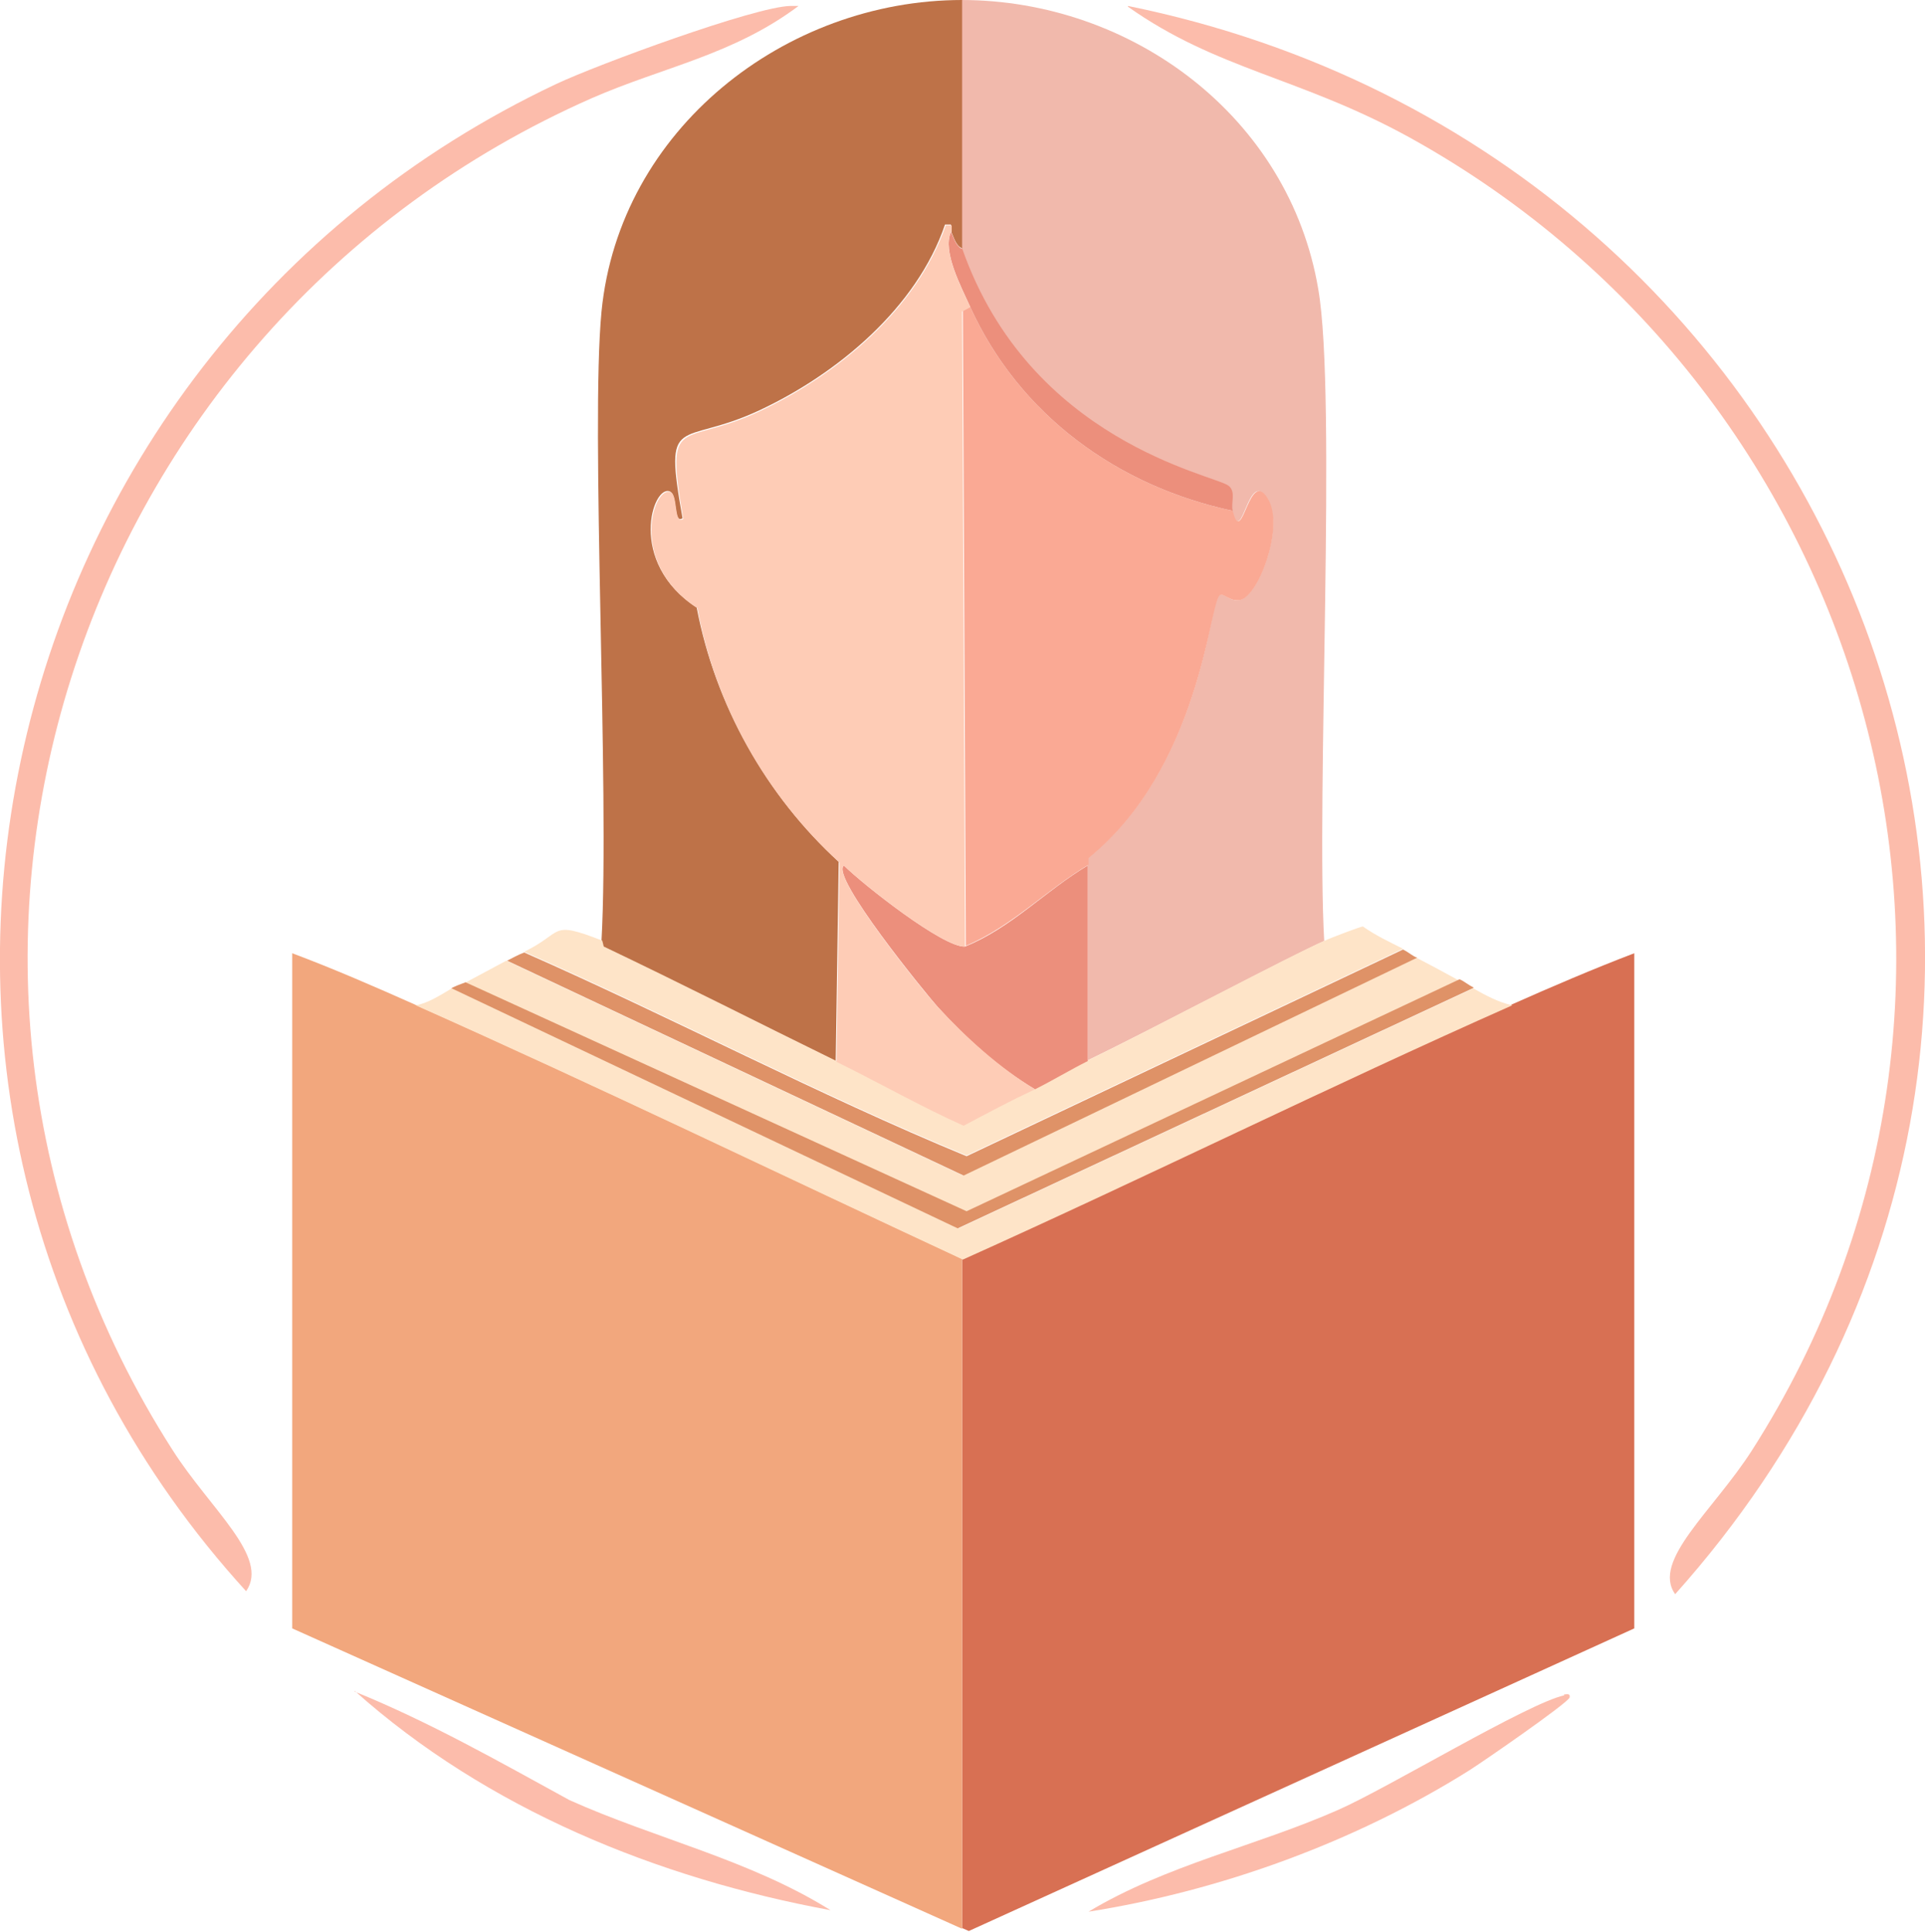 <?xml version="1.0" encoding="UTF-8"?>
<svg id="Ebene_2" data-name="Ebene 2" xmlns="http://www.w3.org/2000/svg" viewBox="0 0 25.89 25.98">
  <defs>
    <style>
      .cls-1 {
        fill: #faa994;
      }

      .cls-2 {
        fill: #fcbcab;
      }

      .cls-3 {
        fill: #fee4c8;
      }

      .cls-4 {
        fill: #d87053;
      }

      .cls-5 {
        fill: #f1b9ac;
      }

      .cls-6 {
        fill: #f2a77d;
      }

      .cls-7 {
        fill: #be7248;
      }

      .cls-8 {
        fill: #feccb6;
      }

      .cls-9 {
        fill: #df9267;
      }

      .cls-10 {
        fill: #ec8f7c;
      }
    </style>
  </defs>
  <g id="Ebene_1-2" data-name="Ebene 1">
    <g id="Generatives_Objekt" data-name="Generatives Objekt">
      <path class="cls-4" d="M12.94,25.94v-9.01c2.48-1.11,4.92-2.31,7.39-3.42.54-.24,1.1-.48,1.65-.69v9.08l-8.95,4.07-.09-.04Z"/>
      <path class="cls-6" d="M5.58,13.51c2.47,1.1,4.91,2.28,7.36,3.42v9.01l-9.01-4.04v-9.08c.56.21,1.11.45,1.65.69Z"/>
      <path class="cls-5" d="M17.82,12.65c-.45.2-2.34,1.2-3.19,1.61v-2.72c1.51-1.22,1.63-3.38,1.76-3.53.06-.06.15.09.28.06.26-.06.59-.96.39-1.33-.27-.52-.35.66-.49.13-.03-.1.05-.26-.06-.34-.2-.15-2.68-.59-3.58-3.19V0c2.29,0,4.41,1.57,4.8,3.89.25,1.44-.03,6.84.08,8.77Z"/>
      <path class="cls-7" d="M12.94,0v3.34c-.09-.04-.11-.15-.15-.23,0-.01,0-.06,0-.09h-.08c-.38,1.12-1.45,2.01-2.5,2.5-1.07.5-1.29,0-1.03,1.45-.13.08-.06-.31-.17-.36-.23-.1-.58.95.36,1.56.25,1.31.93,2.52,1.91,3.42l-.04,2.68c-1.05-.51-2.09-1.03-3.13-1.54l-.02-.08c.11-2.03-.15-6.9,0-8.46C8.33,1.74,10.56,0,12.94,0Z"/>
      <path class="cls-2" d="M15.17.08c9.89,2.01,14.27,13.63,7.36,21.36-.32-.45.51-1.12,1.03-1.93,3.92-6.13,1.67-14.19-4.6-17.66-1.47-.81-2.59-.91-3.79-1.76Z"/>
      <path class="cls-2" d="M10.63.08s.08,0,.11,0c-.88.66-1.82.82-2.78,1.24C.99,4.39-1.86,12.97,2.32,19.5c.51.8,1.31,1.44.99,1.9C-2.56,14.96-.29,4.8,7.48,1.13c.55-.26,2.67-1.04,3.15-1.05Z"/>
      <path class="cls-3" d="M19.62,13.18l-6.63,3.12-6.74-3.08c.19-.1.37-.2.56-.3l6.14,2.89,6.1-2.93c.19.1.38.2.56.3Z"/>
      <path class="cls-3" d="M8.1,12.65l.02.08c1.05.5,2.09,1.03,3.13,1.54.57.28,1.13.6,1.71.86.32-.17.64-.33.96-.49.24-.12.47-.26.71-.38.85-.41,2.74-1.42,3.19-1.61.06-.03.48-.19.51-.19.17.12.36.21.54.3l-5.87,2.78c-2.01-.83-3.95-1.86-5.95-2.74.54-.26.33-.43,1.05-.15Z"/>
      <path class="cls-3" d="M19.81,13.29c.16.09.34.19.53.23-2.48,1.1-4.92,2.31-7.39,3.42-2.45-1.14-4.89-2.32-7.36-3.42.15-.02.34-.14.49-.23l6.81,3.23,6.93-3.23Z"/>
      <path class="cls-9" d="M19.81,13.29l-6.93,3.23-6.81-3.23c.12-.06.18-.07.19-.08l6.74,3.08,6.63-3.12c.07.03.12.08.19.11Z"/>
      <path class="cls-9" d="M19.06,12.88l-6.1,2.93-6.14-2.89c.08-.04.15-.08.23-.11,2,.88,3.94,1.91,5.95,2.74l5.87-2.78c.08.04.13.09.19.11Z"/>
      <path class="cls-2" d="M21.03,22.79c.06-.01.09-.01.08.04-.03.08-1.19.88-1.35.98-1.53.96-3.34,1.62-5.12,1.9,1.05-.63,2.25-.88,3.36-1.37.66-.29,2.56-1.44,3.04-1.54Z"/>
      <path class="cls-2" d="M4.77,22.75c1.01.41,1.94.94,2.89,1.46,1.16.52,2.42.8,3.51,1.48-2.33-.43-4.62-1.36-6.4-2.95Z"/>
      <path class="cls-1" d="M13.05,4.13c.66,1.45,1.98,2.41,3.53,2.74.13.53.22-.65.49-.13.19.38-.14,1.27-.39,1.33-.14.03-.23-.11-.28-.06-.14.15-.26,2.31-1.76,3.53v.09c-.57.34-1.03.83-1.65,1.09l-.04-8.54.11-.06Z"/>
      <path class="cls-10" d="M12.98,12.73c.62-.25,1.08-.75,1.65-1.09v2.63c-.24.12-.47.26-.71.38-.49-.29-.93-.69-1.31-1.11-.16-.18-1.45-1.76-1.26-1.9.25.25,1.34,1.11,1.63,1.09Z"/>
      <path class="cls-10" d="M12.94,3.34c.91,2.6,3.38,3.04,3.58,3.19.11.08.03.24.06.34-1.55-.33-2.87-1.29-3.53-2.74-.12-.27-.38-.75-.26-1.01.04.08.06.18.15.23Z"/>
      <path class="cls-8" d="M12.79,3.12c-.12.26.14.75.26,1.01l-.11.06.04,8.54c-.29.02-1.38-.84-1.63-1.09-.19.14,1.09,1.72,1.26,1.9.38.41.83.82,1.31,1.11-.32.15-.64.32-.96.49-.58-.26-1.14-.58-1.71-.86l.04-2.68c-.98-.89-1.67-2.11-1.91-3.42-.94-.6-.59-1.66-.36-1.56.1.04.04.44.17.36-.25-1.45-.03-.95,1.03-1.45,1.04-.49,2.11-1.37,2.5-2.5h.08s0,.08,0,.09Z"/>
    </g>
  </g>
</svg>